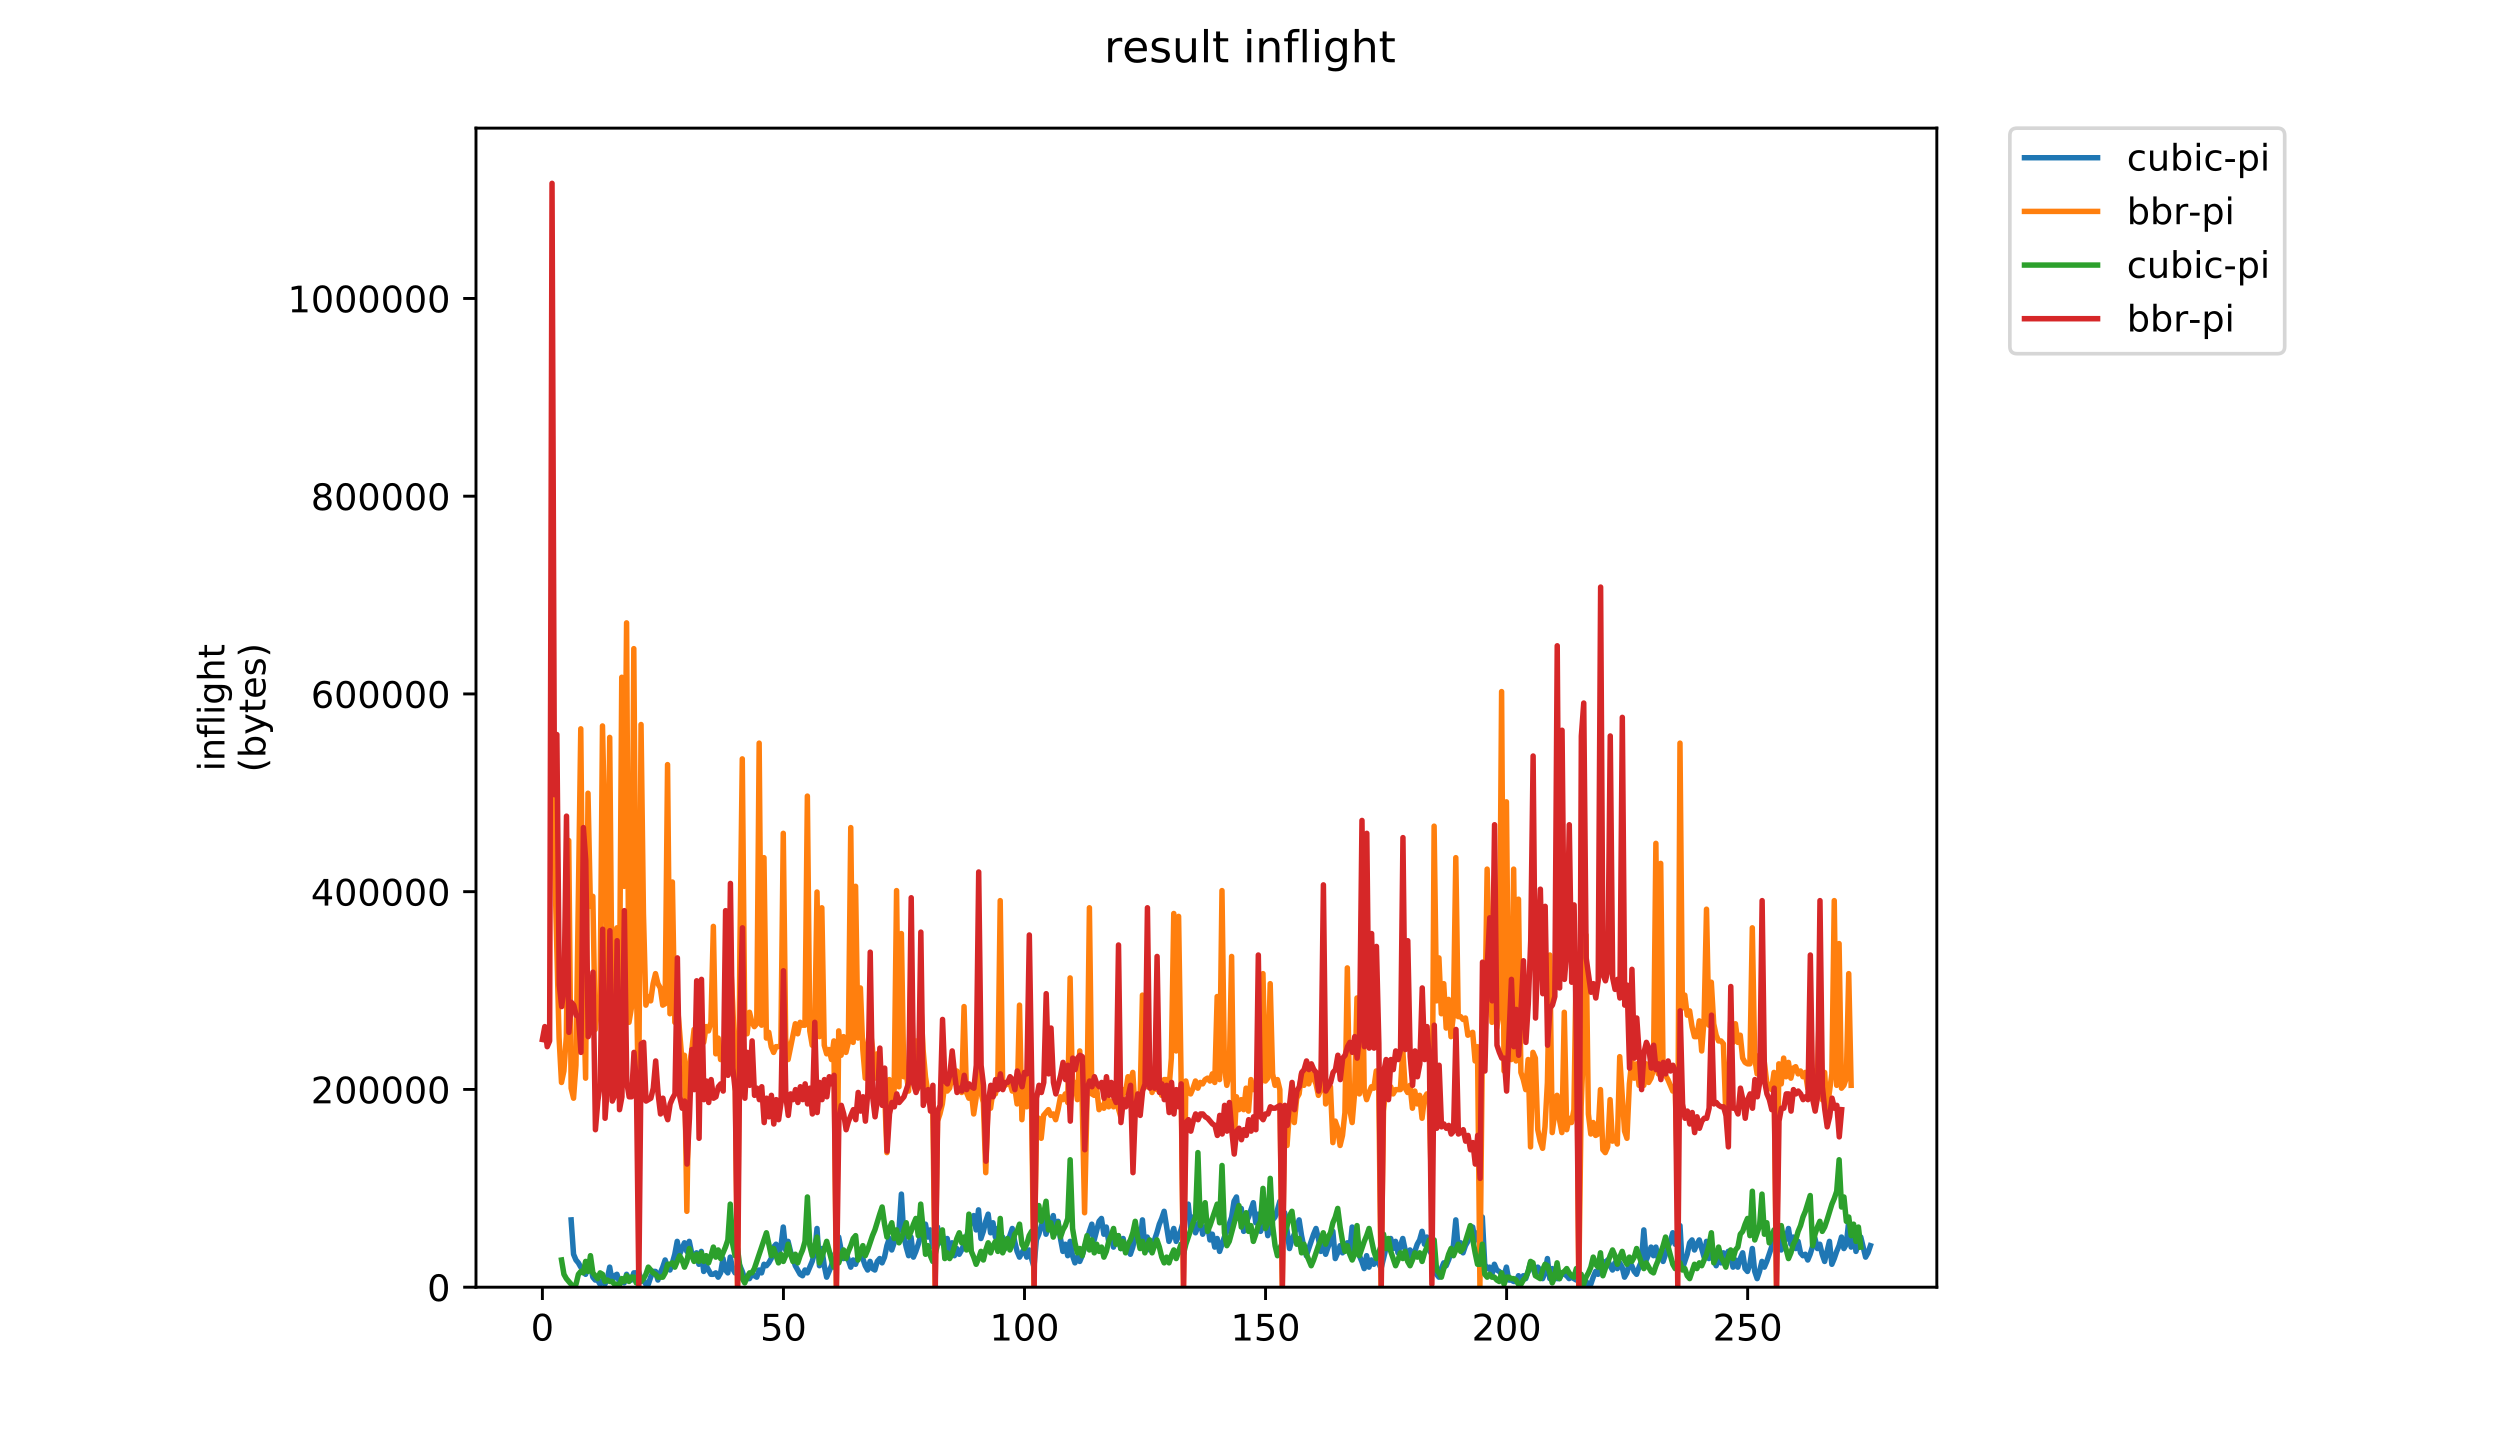<?xml version="1.0" encoding="utf-8" standalone="no"?>
<!DOCTYPE svg PUBLIC "-//W3C//DTD SVG 1.1//EN"
  "http://www.w3.org/Graphics/SVG/1.1/DTD/svg11.dtd">
<!-- Created with matplotlib (https://matplotlib.org/) -->
<svg height="396pt" version="1.1" viewBox="0 0 684 396" width="684pt" xmlns="http://www.w3.org/2000/svg" xmlns:xlink="http://www.w3.org/1999/xlink">
 <defs>
  <style type="text/css">
*{stroke-linecap:butt;stroke-linejoin:round;}
  </style>
 </defs>
 <g id="figure_1">
  <g id="patch_1">
   <path d="M 0 396 
L 684 396 
L 684 0 
L 0 0 
z
" style="fill:#ffffff;"/>
  </g>
  <g id="axes_1">
   <g id="patch_2">
    <path d="M 130.23 352.174 
L 529.913 352.174 
L 529.913 35.062 
L 130.23 35.062 
z
" style="fill:#ffffff;"/>
   </g>
   <g id="matplotlib.axis_1">
    <g id="xtick_1">
     <g id="line2d_1">
      <defs>
       <path d="M 0 0 
L 0 3.5 
" id="m45de95b229" style="stroke:#000000;stroke-width:0.8;"/>
      </defs>
      <g>
       <use style="stroke:#000000;stroke-width:0.8;" x="148.398" xlink:href="#m45de95b229" y="352.174"/>
      </g>
     </g>
     <g id="text_1">
      <!-- 0 -->
      <defs>
       <path d="M 31.781 66.406 
Q 24.172 66.406 20.328 58.906 
Q 16.5 51.422 16.5 36.375 
Q 16.5 21.391 20.328 13.891 
Q 24.172 6.391 31.781 6.391 
Q 39.453 6.391 43.281 13.891 
Q 47.125 21.391 47.125 36.375 
Q 47.125 51.422 43.281 58.906 
Q 39.453 66.406 31.781 66.406 
z
M 31.781 74.219 
Q 44.047 74.219 50.516 64.516 
Q 56.984 54.828 56.984 36.375 
Q 56.984 17.969 50.516 8.266 
Q 44.047 -1.422 31.781 -1.422 
Q 19.531 -1.422 13.062 8.266 
Q 6.594 17.969 6.594 36.375 
Q 6.594 54.828 13.062 64.516 
Q 19.531 74.219 31.781 74.219 
z
" id="DejaVuSans-48"/>
      </defs>
      <g transform="translate(145.216 366.773)scale(0.1 -0.1)">
       <use xlink:href="#DejaVuSans-48"/>
      </g>
     </g>
    </g>
    <g id="xtick_2">
     <g id="line2d_2">
      <g>
       <use style="stroke:#000000;stroke-width:0.8;" x="214.35" xlink:href="#m45de95b229" y="352.174"/>
      </g>
     </g>
     <g id="text_2">
      <!-- 50 -->
      <defs>
       <path d="M 10.797 72.906 
L 49.516 72.906 
L 49.516 64.594 
L 19.828 64.594 
L 19.828 46.734 
Q 21.969 47.469 24.109 47.828 
Q 26.266 48.188 28.422 48.188 
Q 40.625 48.188 47.75 41.5 
Q 54.891 34.812 54.891 23.391 
Q 54.891 11.625 47.562 5.094 
Q 40.234 -1.422 26.906 -1.422 
Q 22.312 -1.422 17.547 -0.641 
Q 12.797 0.141 7.719 1.703 
L 7.719 11.625 
Q 12.109 9.234 16.797 8.062 
Q 21.484 6.891 26.703 6.891 
Q 35.156 6.891 40.078 11.328 
Q 45.016 15.766 45.016 23.391 
Q 45.016 31 40.078 35.438 
Q 35.156 39.891 26.703 39.891 
Q 22.75 39.891 18.812 39.016 
Q 14.891 38.141 10.797 36.281 
z
" id="DejaVuSans-53"/>
      </defs>
      <g transform="translate(207.988 366.773)scale(0.1 -0.1)">
       <use xlink:href="#DejaVuSans-53"/>
       <use x="63.623" xlink:href="#DejaVuSans-48"/>
      </g>
     </g>
    </g>
    <g id="xtick_3">
     <g id="line2d_3">
      <g>
       <use style="stroke:#000000;stroke-width:0.8;" x="280.303" xlink:href="#m45de95b229" y="352.174"/>
      </g>
     </g>
     <g id="text_3">
      <!-- 100 -->
      <defs>
       <path d="M 12.406 8.297 
L 28.516 8.297 
L 28.516 63.922 
L 10.984 60.406 
L 10.984 69.391 
L 28.422 72.906 
L 38.281 72.906 
L 38.281 8.297 
L 54.391 8.297 
L 54.391 0 
L 12.406 0 
z
" id="DejaVuSans-49"/>
      </defs>
      <g transform="translate(270.759 366.773)scale(0.1 -0.1)">
       <use xlink:href="#DejaVuSans-49"/>
       <use x="63.623" xlink:href="#DejaVuSans-48"/>
       <use x="127.246" xlink:href="#DejaVuSans-48"/>
      </g>
     </g>
    </g>
    <g id="xtick_4">
     <g id="line2d_4">
      <g>
       <use style="stroke:#000000;stroke-width:0.8;" x="346.255" xlink:href="#m45de95b229" y="352.174"/>
      </g>
     </g>
     <g id="text_4">
      <!-- 150 -->
      <g transform="translate(336.711 366.773)scale(0.1 -0.1)">
       <use xlink:href="#DejaVuSans-49"/>
       <use x="63.623" xlink:href="#DejaVuSans-53"/>
       <use x="127.246" xlink:href="#DejaVuSans-48"/>
      </g>
     </g>
    </g>
    <g id="xtick_5">
     <g id="line2d_5">
      <g>
       <use style="stroke:#000000;stroke-width:0.8;" x="412.207" xlink:href="#m45de95b229" y="352.174"/>
      </g>
     </g>
     <g id="text_5">
      <!-- 200 -->
      <defs>
       <path d="M 19.188 8.297 
L 53.609 8.297 
L 53.609 0 
L 7.328 0 
L 7.328 8.297 
Q 12.938 14.109 22.625 23.891 
Q 32.328 33.688 34.812 36.531 
Q 39.547 41.844 41.422 45.531 
Q 43.312 49.219 43.312 52.781 
Q 43.312 58.594 39.234 62.25 
Q 35.156 65.922 28.609 65.922 
Q 23.969 65.922 18.812 64.312 
Q 13.672 62.703 7.812 59.422 
L 7.812 69.391 
Q 13.766 71.781 18.938 73 
Q 24.125 74.219 28.422 74.219 
Q 39.75 74.219 46.484 68.547 
Q 53.219 62.891 53.219 53.422 
Q 53.219 48.922 51.531 44.891 
Q 49.859 40.875 45.406 35.406 
Q 44.188 33.984 37.641 27.219 
Q 31.109 20.453 19.188 8.297 
z
" id="DejaVuSans-50"/>
      </defs>
      <g transform="translate(402.664 366.773)scale(0.1 -0.1)">
       <use xlink:href="#DejaVuSans-50"/>
       <use x="63.623" xlink:href="#DejaVuSans-48"/>
       <use x="127.246" xlink:href="#DejaVuSans-48"/>
      </g>
     </g>
    </g>
    <g id="xtick_6">
     <g id="line2d_6">
      <g>
       <use style="stroke:#000000;stroke-width:0.8;" x="478.16" xlink:href="#m45de95b229" y="352.174"/>
      </g>
     </g>
     <g id="text_6">
      <!-- 250 -->
      <g transform="translate(468.616 366.773)scale(0.1 -0.1)">
       <use xlink:href="#DejaVuSans-50"/>
       <use x="63.623" xlink:href="#DejaVuSans-53"/>
       <use x="127.246" xlink:href="#DejaVuSans-48"/>
      </g>
     </g>
    </g>
   </g>
   <g id="matplotlib.axis_2">
    <g id="ytick_1">
     <g id="line2d_7">
      <defs>
       <path d="M 0 0 
L -3.5 0 
" id="me358af9a8a" style="stroke:#000000;stroke-width:0.8;"/>
      </defs>
      <g>
       <use style="stroke:#000000;stroke-width:0.8;" x="130.23" xlink:href="#me358af9a8a" y="352.174"/>
      </g>
     </g>
     <g id="text_7">
      <!-- 0 -->
      <g transform="translate(116.868 355.973)scale(0.1 -0.1)">
       <use xlink:href="#DejaVuSans-48"/>
      </g>
     </g>
    </g>
    <g id="ytick_2">
     <g id="line2d_8">
      <g>
       <use style="stroke:#000000;stroke-width:0.8;" x="130.23" xlink:href="#me358af9a8a" y="298.07"/>
      </g>
     </g>
     <g id="text_8">
      <!-- 200000 -->
      <g transform="translate(85.055 301.869)scale(0.1 -0.1)">
       <use xlink:href="#DejaVuSans-50"/>
       <use x="63.623" xlink:href="#DejaVuSans-48"/>
       <use x="127.246" xlink:href="#DejaVuSans-48"/>
       <use x="190.869" xlink:href="#DejaVuSans-48"/>
       <use x="254.492" xlink:href="#DejaVuSans-48"/>
       <use x="318.115" xlink:href="#DejaVuSans-48"/>
      </g>
     </g>
    </g>
    <g id="ytick_3">
     <g id="line2d_9">
      <g>
       <use style="stroke:#000000;stroke-width:0.8;" x="130.23" xlink:href="#me358af9a8a" y="243.966"/>
      </g>
     </g>
     <g id="text_9">
      <!-- 400000 -->
      <defs>
       <path d="M 37.797 64.312 
L 12.891 25.391 
L 37.797 25.391 
z
M 35.203 72.906 
L 47.609 72.906 
L 47.609 25.391 
L 58.016 25.391 
L 58.016 17.188 
L 47.609 17.188 
L 47.609 0 
L 37.797 0 
L 37.797 17.188 
L 4.891 17.188 
L 4.891 26.703 
z
" id="DejaVuSans-52"/>
      </defs>
      <g transform="translate(85.055 247.765)scale(0.1 -0.1)">
       <use xlink:href="#DejaVuSans-52"/>
       <use x="63.623" xlink:href="#DejaVuSans-48"/>
       <use x="127.246" xlink:href="#DejaVuSans-48"/>
       <use x="190.869" xlink:href="#DejaVuSans-48"/>
       <use x="254.492" xlink:href="#DejaVuSans-48"/>
       <use x="318.115" xlink:href="#DejaVuSans-48"/>
      </g>
     </g>
    </g>
    <g id="ytick_4">
     <g id="line2d_10">
      <g>
       <use style="stroke:#000000;stroke-width:0.8;" x="130.23" xlink:href="#me358af9a8a" y="189.862"/>
      </g>
     </g>
     <g id="text_10">
      <!-- 600000 -->
      <defs>
       <path d="M 33.016 40.375 
Q 26.375 40.375 22.484 35.828 
Q 18.609 31.297 18.609 23.391 
Q 18.609 15.531 22.484 10.953 
Q 26.375 6.391 33.016 6.391 
Q 39.656 6.391 43.531 10.953 
Q 47.406 15.531 47.406 23.391 
Q 47.406 31.297 43.531 35.828 
Q 39.656 40.375 33.016 40.375 
z
M 52.594 71.297 
L 52.594 62.312 
Q 48.875 64.062 45.094 64.984 
Q 41.312 65.922 37.594 65.922 
Q 27.828 65.922 22.672 59.328 
Q 17.531 52.734 16.797 39.406 
Q 19.672 43.656 24.016 45.922 
Q 28.375 48.188 33.594 48.188 
Q 44.578 48.188 50.953 41.516 
Q 57.328 34.859 57.328 23.391 
Q 57.328 12.156 50.688 5.359 
Q 44.047 -1.422 33.016 -1.422 
Q 20.359 -1.422 13.672 8.266 
Q 6.984 17.969 6.984 36.375 
Q 6.984 53.656 15.188 63.938 
Q 23.391 74.219 37.203 74.219 
Q 40.922 74.219 44.703 73.484 
Q 48.484 72.75 52.594 71.297 
z
" id="DejaVuSans-54"/>
      </defs>
      <g transform="translate(85.055 193.661)scale(0.1 -0.1)">
       <use xlink:href="#DejaVuSans-54"/>
       <use x="63.623" xlink:href="#DejaVuSans-48"/>
       <use x="127.246" xlink:href="#DejaVuSans-48"/>
       <use x="190.869" xlink:href="#DejaVuSans-48"/>
       <use x="254.492" xlink:href="#DejaVuSans-48"/>
       <use x="318.115" xlink:href="#DejaVuSans-48"/>
      </g>
     </g>
    </g>
    <g id="ytick_5">
     <g id="line2d_11">
      <g>
       <use style="stroke:#000000;stroke-width:0.8;" x="130.23" xlink:href="#me358af9a8a" y="135.758"/>
      </g>
     </g>
     <g id="text_11">
      <!-- 800000 -->
      <defs>
       <path d="M 31.781 34.625 
Q 24.75 34.625 20.719 30.859 
Q 16.703 27.094 16.703 20.516 
Q 16.703 13.922 20.719 10.156 
Q 24.75 6.391 31.781 6.391 
Q 38.812 6.391 42.859 10.172 
Q 46.922 13.969 46.922 20.516 
Q 46.922 27.094 42.891 30.859 
Q 38.875 34.625 31.781 34.625 
z
M 21.922 38.812 
Q 15.578 40.375 12.031 44.719 
Q 8.5 49.078 8.5 55.328 
Q 8.5 64.062 14.719 69.141 
Q 20.953 74.219 31.781 74.219 
Q 42.672 74.219 48.875 69.141 
Q 55.078 64.062 55.078 55.328 
Q 55.078 49.078 51.531 44.719 
Q 48 40.375 41.703 38.812 
Q 48.828 37.156 52.797 32.312 
Q 56.781 27.484 56.781 20.516 
Q 56.781 9.906 50.312 4.234 
Q 43.844 -1.422 31.781 -1.422 
Q 19.734 -1.422 13.25 4.234 
Q 6.781 9.906 6.781 20.516 
Q 6.781 27.484 10.781 32.312 
Q 14.797 37.156 21.922 38.812 
z
M 18.312 54.391 
Q 18.312 48.734 21.844 45.562 
Q 25.391 42.391 31.781 42.391 
Q 38.141 42.391 41.719 45.562 
Q 45.312 48.734 45.312 54.391 
Q 45.312 60.062 41.719 63.234 
Q 38.141 66.406 31.781 66.406 
Q 25.391 66.406 21.844 63.234 
Q 18.312 60.062 18.312 54.391 
z
" id="DejaVuSans-56"/>
      </defs>
      <g transform="translate(85.055 139.557)scale(0.1 -0.1)">
       <use xlink:href="#DejaVuSans-56"/>
       <use x="63.623" xlink:href="#DejaVuSans-48"/>
       <use x="127.246" xlink:href="#DejaVuSans-48"/>
       <use x="190.869" xlink:href="#DejaVuSans-48"/>
       <use x="254.492" xlink:href="#DejaVuSans-48"/>
       <use x="318.115" xlink:href="#DejaVuSans-48"/>
      </g>
     </g>
    </g>
    <g id="ytick_6">
     <g id="line2d_12">
      <g>
       <use style="stroke:#000000;stroke-width:0.8;" x="130.23" xlink:href="#me358af9a8a" y="81.654"/>
      </g>
     </g>
     <g id="text_12">
      <!-- 1000000 -->
      <g transform="translate(78.693 85.453)scale(0.1 -0.1)">
       <use xlink:href="#DejaVuSans-49"/>
       <use x="63.623" xlink:href="#DejaVuSans-48"/>
       <use x="127.246" xlink:href="#DejaVuSans-48"/>
       <use x="190.869" xlink:href="#DejaVuSans-48"/>
       <use x="254.492" xlink:href="#DejaVuSans-48"/>
       <use x="318.115" xlink:href="#DejaVuSans-48"/>
       <use x="381.738" xlink:href="#DejaVuSans-48"/>
      </g>
     </g>
    </g>
    <g id="text_13">
     <!-- inflight -->
     <defs>
      <path d="M 9.422 54.688 
L 18.406 54.688 
L 18.406 0 
L 9.422 0 
z
M 9.422 75.984 
L 18.406 75.984 
L 18.406 64.594 
L 9.422 64.594 
z
" id="DejaVuSans-105"/>
      <path d="M 54.891 33.016 
L 54.891 0 
L 45.906 0 
L 45.906 32.719 
Q 45.906 40.484 42.875 44.328 
Q 39.844 48.188 33.797 48.188 
Q 26.516 48.188 22.312 43.547 
Q 18.109 38.922 18.109 30.906 
L 18.109 0 
L 9.078 0 
L 9.078 54.688 
L 18.109 54.688 
L 18.109 46.188 
Q 21.344 51.125 25.703 53.562 
Q 30.078 56 35.797 56 
Q 45.219 56 50.047 50.172 
Q 54.891 44.344 54.891 33.016 
z
" id="DejaVuSans-110"/>
      <path d="M 37.109 75.984 
L 37.109 68.5 
L 28.516 68.5 
Q 23.688 68.5 21.797 66.547 
Q 19.922 64.594 19.922 59.516 
L 19.922 54.688 
L 34.719 54.688 
L 34.719 47.703 
L 19.922 47.703 
L 19.922 0 
L 10.891 0 
L 10.891 47.703 
L 2.297 47.703 
L 2.297 54.688 
L 10.891 54.688 
L 10.891 58.5 
Q 10.891 67.625 15.141 71.797 
Q 19.391 75.984 28.609 75.984 
z
" id="DejaVuSans-102"/>
      <path d="M 9.422 75.984 
L 18.406 75.984 
L 18.406 0 
L 9.422 0 
z
" id="DejaVuSans-108"/>
      <path d="M 45.406 27.984 
Q 45.406 37.75 41.375 43.109 
Q 37.359 48.484 30.078 48.484 
Q 22.859 48.484 18.828 43.109 
Q 14.797 37.75 14.797 27.984 
Q 14.797 18.266 18.828 12.891 
Q 22.859 7.516 30.078 7.516 
Q 37.359 7.516 41.375 12.891 
Q 45.406 18.266 45.406 27.984 
z
M 54.391 6.781 
Q 54.391 -7.172 48.188 -13.984 
Q 42 -20.797 29.203 -20.797 
Q 24.469 -20.797 20.266 -20.094 
Q 16.062 -19.391 12.109 -17.922 
L 12.109 -9.188 
Q 16.062 -11.328 19.922 -12.344 
Q 23.781 -13.375 27.781 -13.375 
Q 36.625 -13.375 41.016 -8.766 
Q 45.406 -4.156 45.406 5.172 
L 45.406 9.625 
Q 42.625 4.781 38.281 2.391 
Q 33.938 0 27.875 0 
Q 17.828 0 11.672 7.656 
Q 5.516 15.328 5.516 27.984 
Q 5.516 40.672 11.672 48.328 
Q 17.828 56 27.875 56 
Q 33.938 56 38.281 53.609 
Q 42.625 51.219 45.406 46.391 
L 45.406 54.688 
L 54.391 54.688 
z
" id="DejaVuSans-103"/>
      <path d="M 54.891 33.016 
L 54.891 0 
L 45.906 0 
L 45.906 32.719 
Q 45.906 40.484 42.875 44.328 
Q 39.844 48.188 33.797 48.188 
Q 26.516 48.188 22.312 43.547 
Q 18.109 38.922 18.109 30.906 
L 18.109 0 
L 9.078 0 
L 9.078 75.984 
L 18.109 75.984 
L 18.109 46.188 
Q 21.344 51.125 25.703 53.562 
Q 30.078 56 35.797 56 
Q 45.219 56 50.047 50.172 
Q 54.891 44.344 54.891 33.016 
z
" id="DejaVuSans-104"/>
      <path d="M 18.312 70.219 
L 18.312 54.688 
L 36.812 54.688 
L 36.812 47.703 
L 18.312 47.703 
L 18.312 18.016 
Q 18.312 11.328 20.141 9.422 
Q 21.969 7.516 27.594 7.516 
L 36.812 7.516 
L 36.812 0 
L 27.594 0 
Q 17.188 0 13.234 3.875 
Q 9.281 7.766 9.281 18.016 
L 9.281 47.703 
L 2.688 47.703 
L 2.688 54.688 
L 9.281 54.688 
L 9.281 70.219 
z
" id="DejaVuSans-116"/>
     </defs>
     <g transform="translate(61.415 211.018)rotate(-90)scale(0.1 -0.1)">
      <use xlink:href="#DejaVuSans-105"/>
      <use x="27.783" xlink:href="#DejaVuSans-110"/>
      <use x="91.162" xlink:href="#DejaVuSans-102"/>
      <use x="126.367" xlink:href="#DejaVuSans-108"/>
      <use x="154.15" xlink:href="#DejaVuSans-105"/>
      <use x="181.934" xlink:href="#DejaVuSans-103"/>
      <use x="245.41" xlink:href="#DejaVuSans-104"/>
      <use x="308.789" xlink:href="#DejaVuSans-116"/>
     </g>
     <!-- (bytes) -->
     <defs>
      <path d="M 31 75.875 
Q 24.469 64.656 21.281 53.656 
Q 18.109 42.672 18.109 31.391 
Q 18.109 20.125 21.312 9.062 
Q 24.516 -2 31 -13.188 
L 23.188 -13.188 
Q 15.875 -1.703 12.234 9.375 
Q 8.594 20.453 8.594 31.391 
Q 8.594 42.281 12.203 53.312 
Q 15.828 64.359 23.188 75.875 
z
" id="DejaVuSans-40"/>
      <path d="M 48.688 27.297 
Q 48.688 37.203 44.609 42.844 
Q 40.531 48.484 33.406 48.484 
Q 26.266 48.484 22.188 42.844 
Q 18.109 37.203 18.109 27.297 
Q 18.109 17.391 22.188 11.75 
Q 26.266 6.109 33.406 6.109 
Q 40.531 6.109 44.609 11.75 
Q 48.688 17.391 48.688 27.297 
z
M 18.109 46.391 
Q 20.953 51.266 25.266 53.625 
Q 29.594 56 35.594 56 
Q 45.562 56 51.781 48.094 
Q 58.016 40.188 58.016 27.297 
Q 58.016 14.406 51.781 6.484 
Q 45.562 -1.422 35.594 -1.422 
Q 29.594 -1.422 25.266 0.953 
Q 20.953 3.328 18.109 8.203 
L 18.109 0 
L 9.078 0 
L 9.078 75.984 
L 18.109 75.984 
z
" id="DejaVuSans-98"/>
      <path d="M 32.172 -5.078 
Q 28.375 -14.844 24.75 -17.812 
Q 21.141 -20.797 15.094 -20.797 
L 7.906 -20.797 
L 7.906 -13.281 
L 13.188 -13.281 
Q 16.891 -13.281 18.938 -11.516 
Q 21 -9.766 23.484 -3.219 
L 25.094 0.875 
L 2.984 54.688 
L 12.5 54.688 
L 29.594 11.922 
L 46.688 54.688 
L 56.203 54.688 
z
" id="DejaVuSans-121"/>
      <path d="M 56.203 29.594 
L 56.203 25.203 
L 14.891 25.203 
Q 15.484 15.922 20.484 11.062 
Q 25.484 6.203 34.422 6.203 
Q 39.594 6.203 44.453 7.469 
Q 49.312 8.734 54.109 11.281 
L 54.109 2.781 
Q 49.266 0.734 44.188 -0.344 
Q 39.109 -1.422 33.891 -1.422 
Q 20.797 -1.422 13.156 6.188 
Q 5.516 13.812 5.516 26.812 
Q 5.516 40.234 12.766 48.109 
Q 20.016 56 32.328 56 
Q 43.359 56 49.781 48.891 
Q 56.203 41.797 56.203 29.594 
z
M 47.219 32.234 
Q 47.125 39.594 43.094 43.984 
Q 39.062 48.391 32.422 48.391 
Q 24.906 48.391 20.391 44.141 
Q 15.875 39.891 15.188 32.172 
z
" id="DejaVuSans-101"/>
      <path d="M 44.281 53.078 
L 44.281 44.578 
Q 40.484 46.531 36.375 47.5 
Q 32.281 48.484 27.875 48.484 
Q 21.188 48.484 17.844 46.438 
Q 14.5 44.391 14.5 40.281 
Q 14.5 37.156 16.891 35.375 
Q 19.281 33.594 26.516 31.984 
L 29.594 31.297 
Q 39.156 29.25 43.188 25.516 
Q 47.219 21.781 47.219 15.094 
Q 47.219 7.469 41.188 3.016 
Q 35.156 -1.422 24.609 -1.422 
Q 20.219 -1.422 15.453 -0.562 
Q 10.688 0.297 5.422 2 
L 5.422 11.281 
Q 10.406 8.688 15.234 7.391 
Q 20.062 6.109 24.812 6.109 
Q 31.156 6.109 34.562 8.281 
Q 37.984 10.453 37.984 14.406 
Q 37.984 18.062 35.516 20.016 
Q 33.062 21.969 24.703 23.781 
L 21.578 24.516 
Q 13.234 26.266 9.516 29.906 
Q 5.812 33.547 5.812 39.891 
Q 5.812 47.609 11.281 51.797 
Q 16.75 56 26.812 56 
Q 31.781 56 36.172 55.266 
Q 40.578 54.547 44.281 53.078 
z
" id="DejaVuSans-115"/>
      <path d="M 8.016 75.875 
L 15.828 75.875 
Q 23.141 64.359 26.781 53.312 
Q 30.422 42.281 30.422 31.391 
Q 30.422 20.453 26.781 9.375 
Q 23.141 -1.703 15.828 -13.188 
L 8.016 -13.188 
Q 14.5 -2 17.703 9.062 
Q 20.906 20.125 20.906 31.391 
Q 20.906 42.672 17.703 53.656 
Q 14.5 64.656 8.016 75.875 
z
" id="DejaVuSans-41"/>
     </defs>
     <g transform="translate(72.613 211.295)rotate(-90)scale(0.1 -0.1)">
      <use xlink:href="#DejaVuSans-40"/>
      <use x="39.014" xlink:href="#DejaVuSans-98"/>
      <use x="102.49" xlink:href="#DejaVuSans-121"/>
      <use x="161.67" xlink:href="#DejaVuSans-116"/>
      <use x="200.879" xlink:href="#DejaVuSans-101"/>
      <use x="262.402" xlink:href="#DejaVuSans-115"/>
      <use x="314.502" xlink:href="#DejaVuSans-41"/>
     </g>
    </g>
   </g>
   <g id="line2d_13">
    <path clip-path="url(#p52d1bb41d0)" d="M 156.262 333.764 
L 156.921 343.165 
L 157.581 344.732 
L 158.24 345.515 
L 158.9 346.69 
L 159.559 347.082 
L 160.219 348.649 
L 160.878 346.298 
L 161.538 345.907 
L 162.197 349.432 
L 162.857 350.216 
L 163.517 350.216 
L 164.176 351.391 
L 164.836 350.216 
L 165.495 351.391 
L 166.155 349.824 
L 166.814 346.69 
L 167.474 350.607 
L 168.133 349.04 
L 168.793 348.649 
L 169.452 350.607 
L 170.112 350.607 
L 170.771 350.999 
L 171.431 348.649 
L 172.09 349.824 
L 172.75 350.216 
L 173.409 348.257 
L 174.069 348.257 
L 174.728 347.865 
L 175.388 350.216 
L 176.047 350.216 
L 176.707 351.391 
L 177.367 351.391 
L 178.026 349.432 
L 178.686 347.865 
L 179.345 347.865 
L 180.005 350.216 
L 180.664 348.257 
L 181.324 346.69 
L 181.983 344.732 
L 182.643 346.69 
L 183.302 347.474 
L 183.962 345.515 
L 184.621 343.165 
L 185.281 339.639 
L 185.94 343.165 
L 187.259 340.031 
L 187.919 342.381 
L 188.578 339.639 
L 189.238 342.773 
L 189.897 344.732 
L 190.557 342.773 
L 191.217 345.907 
L 191.876 342.381 
L 192.536 347.865 
L 193.195 346.298 
L 194.514 348.649 
L 195.174 348.649 
L 195.833 348.257 
L 196.493 349.432 
L 197.152 348.257 
L 197.812 344.34 
L 198.471 347.474 
L 199.131 348.257 
L 199.79 343.948 
L 200.45 347.082 
L 201.109 348.257 
L 201.769 346.69 
L 202.428 346.298 
L 203.088 347.865 
L 203.748 349.824 
L 205.067 349.824 
L 205.726 348.649 
L 207.045 349.432 
L 207.705 347.474 
L 208.364 348.257 
L 209.024 345.907 
L 209.683 346.298 
L 210.343 345.515 
L 211.002 344.34 
L 211.662 341.206 
L 212.321 340.423 
L 212.981 343.165 
L 213.64 341.206 
L 214.3 335.722 
L 214.959 341.99 
L 215.619 339.639 
L 216.278 342.381 
L 217.598 346.298 
L 218.917 348.649 
L 219.576 349.04 
L 220.236 347.474 
L 220.895 348.257 
L 222.214 345.123 
L 222.874 342.773 
L 223.533 336.114 
L 224.193 346.298 
L 224.852 341.598 
L 225.512 346.298 
L 226.171 349.432 
L 227.49 346.298 
L 228.15 343.556 
L 228.809 342.381 
L 229.469 338.464 
L 230.129 341.99 
L 230.788 344.34 
L 231.448 342.773 
L 232.767 346.69 
L 233.426 344.732 
L 234.086 345.907 
L 234.745 343.948 
L 235.405 342.381 
L 236.724 346.298 
L 237.383 347.474 
L 238.043 345.123 
L 238.702 347.082 
L 239.362 347.474 
L 240.021 345.123 
L 240.681 344.34 
L 241.34 345.515 
L 242 343.948 
L 242.659 340.814 
L 243.319 338.856 
L 243.979 341.99 
L 244.638 340.031 
L 245.298 337.681 
L 245.957 336.506 
L 246.617 326.713 
L 247.276 338.072 
L 247.936 341.206 
L 248.595 343.556 
L 249.255 338.464 
L 249.914 343.948 
L 250.574 342.381 
L 251.233 340.423 
L 251.893 338.072 
L 253.212 334.939 
L 253.871 338.464 
L 254.531 336.506 
L 255.19 341.206 
L 255.85 338.856 
L 256.509 335.722 
L 257.169 340.031 
L 257.829 337.681 
L 258.488 341.598 
L 259.148 338.856 
L 259.807 341.99 
L 260.467 340.031 
L 261.126 343.556 
L 261.786 341.598 
L 262.445 343.165 
L 263.105 341.99 
L 263.764 340.423 
L 264.424 338.464 
L 265.743 333.764 
L 266.402 332.588 
L 267.062 336.506 
L 267.721 331.022 
L 268.381 338.856 
L 269.04 336.897 
L 269.7 334.155 
L 270.36 332.197 
L 271.019 337.289 
L 271.679 334.547 
L 272.338 338.464 
L 272.998 336.114 
L 273.657 339.639 
L 274.317 338.464 
L 274.976 341.598 
L 275.636 339.639 
L 276.295 338.072 
L 276.955 336.114 
L 277.614 339.639 
L 278.274 342.381 
L 278.933 343.948 
L 280.252 341.598 
L 280.912 343.948 
L 281.571 341.99 
L 282.89 346.69 
L 283.55 339.248 
L 284.21 337.681 
L 285.529 333.372 
L 286.188 337.681 
L 286.848 335.722 
L 287.507 334.547 
L 288.167 332.588 
L 288.826 337.289 
L 289.486 334.155 
L 290.145 338.856 
L 290.805 342.381 
L 291.464 340.423 
L 292.124 343.556 
L 292.783 339.639 
L 293.443 343.556 
L 294.102 345.515 
L 294.762 343.948 
L 295.421 345.123 
L 296.081 343.556 
L 298.06 336.897 
L 298.719 334.939 
L 299.379 339.248 
L 300.698 334.155 
L 301.357 333.372 
L 302.017 337.681 
L 302.676 335.722 
L 303.336 339.639 
L 303.995 338.072 
L 304.655 341.206 
L 305.314 339.248 
L 305.974 338.072 
L 306.633 341.598 
L 307.293 338.856 
L 307.952 342.381 
L 308.612 340.814 
L 309.271 343.165 
L 309.931 341.206 
L 310.591 338.072 
L 311.25 336.506 
L 311.91 340.423 
L 312.569 333.764 
L 313.229 341.206 
L 313.888 338.464 
L 314.548 341.99 
L 315.207 340.423 
L 315.867 339.248 
L 316.526 337.289 
L 317.186 334.939 
L 317.845 333.372 
L 318.505 331.413 
L 319.824 339.639 
L 320.483 338.072 
L 321.143 336.114 
L 321.802 339.639 
L 323.121 336.506 
L 325.1 329.455 
L 325.76 336.114 
L 326.419 332.98 
L 327.079 337.289 
L 327.738 335.722 
L 328.398 333.764 
L 329.057 337.681 
L 329.717 336.114 
L 330.376 334.939 
L 331.036 339.248 
L 331.695 337.681 
L 332.355 341.206 
L 333.014 338.856 
L 333.674 342.381 
L 334.993 338.464 
L 335.652 336.897 
L 336.972 332.98 
L 337.631 328.671 
L 338.291 327.496 
L 338.95 333.372 
L 339.61 330.63 
L 340.269 336.897 
L 340.929 334.547 
L 341.588 332.98 
L 342.907 329.063 
L 343.567 334.547 
L 344.226 332.197 
L 344.886 336.897 
L 345.545 335.33 
L 346.205 333.372 
L 346.864 338.072 
L 347.524 336.114 
L 348.183 333.764 
L 348.843 332.98 
L 349.502 331.022 
L 350.162 328.671 
L 350.822 334.939 
L 351.481 331.805 
L 352.8 341.598 
L 353.46 339.248 
L 354.119 337.681 
L 355.438 333.764 
L 356.098 338.072 
L 356.757 341.206 
L 357.417 343.556 
L 359.395 337.681 
L 360.055 336.114 
L 360.714 338.856 
L 361.374 342.381 
L 362.033 340.423 
L 362.693 343.165 
L 363.353 341.206 
L 364.012 339.639 
L 364.672 336.897 
L 365.331 344.34 
L 365.991 342.773 
L 366.65 340.814 
L 367.31 342.773 
L 367.969 341.206 
L 368.629 340.031 
L 369.288 342.381 
L 369.948 335.722 
L 370.607 343.165 
L 371.267 339.639 
L 371.926 343.556 
L 372.586 345.123 
L 373.245 347.082 
L 373.905 343.556 
L 374.564 346.69 
L 375.224 344.732 
L 375.883 345.907 
L 376.543 344.732 
L 377.203 345.515 
L 377.862 347.082 
L 379.181 341.598 
L 379.841 340.814 
L 380.5 338.856 
L 381.16 341.598 
L 381.819 339.639 
L 382.479 342.773 
L 383.798 338.856 
L 384.457 341.99 
L 385.117 343.948 
L 385.776 341.99 
L 386.436 343.948 
L 387.095 342.381 
L 387.755 340.423 
L 388.414 339.248 
L 389.074 336.897 
L 389.733 340.423 
L 390.393 338.464 
L 391.053 341.99 
L 391.712 343.165 
L 392.372 343.556 
L 393.031 348.649 
L 393.691 349.432 
L 394.35 347.082 
L 395.01 345.515 
L 395.669 346.298 
L 396.329 344.732 
L 397.648 340.814 
L 398.307 333.764 
L 398.967 341.598 
L 399.626 340.031 
L 400.286 342.773 
L 400.945 340.814 
L 401.605 339.639 
L 402.264 338.072 
L 402.924 335.722 
L 403.584 339.248 
L 404.243 337.289 
L 404.903 340.814 
L 405.562 332.98 
L 406.222 345.907 
L 406.881 347.082 
L 407.541 346.69 
L 408.2 348.649 
L 408.86 345.907 
L 409.519 347.474 
L 410.179 347.865 
L 410.838 348.649 
L 411.498 349.04 
L 412.157 346.69 
L 412.817 350.216 
L 413.476 350.216 
L 414.136 350.607 
L 414.795 350.607 
L 415.455 349.04 
L 416.114 350.607 
L 416.774 349.04 
L 417.434 349.824 
L 418.093 347.865 
L 418.753 345.515 
L 420.072 348.649 
L 420.731 346.69 
L 421.391 347.474 
L 422.05 349.824 
L 422.71 348.257 
L 423.369 344.34 
L 424.029 349.824 
L 424.688 347.082 
L 425.348 349.04 
L 426.007 349.824 
L 426.667 349.824 
L 427.326 348.257 
L 428.645 349.04 
L 429.305 349.824 
L 429.964 349.432 
L 431.284 350.216 
L 432.603 349.432 
L 433.262 350.607 
L 433.922 350.607 
L 434.581 351.391 
L 435.241 351.391 
L 435.9 349.432 
L 436.56 347.865 
L 437.219 348.649 
L 437.879 347.082 
L 438.538 345.123 
L 439.198 345.515 
L 439.857 344.732 
L 440.517 346.298 
L 441.176 347.474 
L 441.836 345.515 
L 442.495 347.082 
L 443.155 345.515 
L 443.815 346.69 
L 444.474 349.432 
L 445.134 348.257 
L 445.793 345.515 
L 446.453 346.298 
L 447.112 347.865 
L 447.772 348.649 
L 448.431 346.69 
L 449.091 345.123 
L 449.75 336.506 
L 450.41 344.732 
L 451.069 343.165 
L 451.729 341.206 
L 452.388 343.556 
L 453.048 341.206 
L 453.707 344.34 
L 454.367 342.381 
L 455.026 345.123 
L 456.345 341.206 
L 457.005 339.639 
L 457.665 337.289 
L 458.324 340.423 
L 458.984 338.856 
L 459.643 335.33 
L 460.303 347.082 
L 461.622 343.165 
L 462.281 340.031 
L 462.941 339.248 
L 463.6 341.99 
L 464.26 340.423 
L 464.919 339.248 
L 466.238 343.948 
L 466.898 339.639 
L 467.557 344.34 
L 468.217 342.381 
L 469.536 346.298 
L 470.196 344.34 
L 470.855 345.515 
L 471.515 342.773 
L 472.174 345.123 
L 472.834 342.381 
L 473.493 343.948 
L 474.153 346.69 
L 474.812 344.732 
L 475.472 346.69 
L 476.131 344.34 
L 476.791 342.773 
L 477.45 347.082 
L 478.11 347.865 
L 478.769 345.907 
L 479.429 341.598 
L 480.088 347.865 
L 480.748 349.824 
L 481.407 347.865 
L 482.067 345.123 
L 482.726 346.69 
L 483.386 345.123 
L 485.365 339.248 
L 486.024 341.99 
L 486.684 338.856 
L 487.343 341.99 
L 488.003 340.031 
L 488.662 338.856 
L 489.322 336.114 
L 489.981 340.423 
L 490.641 338.464 
L 491.3 341.598 
L 491.96 339.639 
L 492.619 342.773 
L 493.279 343.556 
L 493.938 343.165 
L 494.598 344.732 
L 495.257 343.165 
L 496.576 338.856 
L 497.236 341.598 
L 497.896 340.423 
L 498.555 343.165 
L 499.215 345.123 
L 500.534 339.639 
L 501.193 345.907 
L 501.853 344.34 
L 502.512 342.381 
L 503.172 340.814 
L 503.831 338.464 
L 504.491 341.598 
L 505.15 340.423 
L 505.81 334.155 
L 506.469 341.206 
L 507.129 336.114 
L 507.788 342.381 
L 509.107 338.464 
L 510.427 343.948 
L 511.086 342.773 
L 511.746 340.814 
L 511.746 340.814 
" style="fill:none;stroke:#1f77b4;stroke-linecap:square;stroke-width:1.5;"/>
   </g>
   <g id="line2d_14">
    <path clip-path="url(#p52d1bb41d0)" d="M 150.986 142.999 
L 151.645 231.526 
L 152.964 284.016 
L 153.624 296.159 
L 154.283 293.025 
L 154.943 283.624 
L 155.602 229.96 
L 156.262 297.726 
L 156.921 300.468 
L 157.581 291.459 
L 158.9 199.406 
L 159.559 267.172 
L 160.219 294.984 
L 160.878 217.033 
L 161.538 247.978 
L 162.197 245.236 
L 162.857 281.666 
L 163.517 275.79 
L 164.176 273.831 
L 164.836 198.622 
L 165.495 228.393 
L 166.155 270.698 
L 166.814 201.756 
L 167.474 275.398 
L 168.133 266.781 
L 168.793 253.854 
L 169.452 278.14 
L 170.112 185.304 
L 170.771 242.494 
L 171.431 170.419 
L 172.09 279.707 
L 172.75 275.79 
L 173.409 177.47 
L 174.069 265.214 
L 174.728 305.169 
L 175.388 198.231 
L 176.047 249.937 
L 176.707 275.007 
L 177.367 272.656 
L 178.026 273.831 
L 178.686 269.131 
L 179.345 266.389 
L 180.005 269.131 
L 180.664 270.306 
L 181.324 275.007 
L 181.983 274.615 
L 182.643 209.199 
L 183.302 277.357 
L 183.962 241.319 
L 184.621 279.707 
L 185.281 274.223 
L 186.6 290.283 
L 187.259 288.717 
L 187.919 331.413 
L 188.578 291.85 
L 189.238 287.541 
L 189.897 281.666 
L 190.557 283.233 
L 191.217 294.984 
L 191.876 281.666 
L 192.536 285.191 
L 193.195 280.882 
L 193.855 282.057 
L 194.514 279.707 
L 195.174 253.462 
L 195.833 288.325 
L 196.493 284.016 
L 197.152 289.892 
L 197.812 286.758 
L 198.471 288.717 
L 199.131 293.417 
L 199.79 261.688 
L 200.45 274.223 
L 201.109 290.675 
L 201.769 351.782 
L 202.428 260.121 
L 203.088 207.632 
L 203.748 278.532 
L 204.407 282.841 
L 205.067 276.965 
L 205.726 279.707 
L 206.386 280.882 
L 207.045 280.099 
L 207.705 203.323 
L 208.364 280.491 
L 209.024 234.66 
L 209.683 284.016 
L 210.343 282.449 
L 211.002 286.366 
L 211.662 287.933 
L 212.321 286.366 
L 212.981 286.366 
L 213.64 285.975 
L 214.3 228.001 
L 214.959 284.016 
L 215.619 289.892 
L 217.598 280.099 
L 218.257 282.841 
L 218.917 279.707 
L 219.576 280.491 
L 220.236 280.491 
L 220.895 217.816 
L 221.555 282.057 
L 222.214 285.975 
L 222.874 284.016 
L 223.533 244.061 
L 224.193 283.624 
L 224.852 248.37 
L 225.512 285.975 
L 226.171 288.325 
L 226.831 287.15 
L 227.49 289.892 
L 228.15 284.799 
L 228.809 352.174 
L 229.469 282.057 
L 230.129 288.717 
L 230.788 283.624 
L 231.448 287.933 
L 232.107 285.191 
L 232.767 226.434 
L 233.426 285.191 
L 234.086 242.494 
L 234.745 284.016 
L 235.405 270.306 
L 236.064 287.15 
L 236.724 294.984 
L 237.383 285.975 
L 238.043 281.274 
L 238.702 286.758 
L 239.362 294.984 
L 240.021 288.325 
L 240.681 295.376 
L 241.34 293.417 
L 242 298.118 
L 242.659 315.353 
L 243.319 295.376 
L 243.979 301.643 
L 244.638 298.118 
L 245.298 243.67 
L 245.957 297.334 
L 246.617 255.421 
L 247.276 294.592 
L 247.936 293.417 
L 248.595 298.509 
L 249.255 265.605 
L 249.914 293.025 
L 250.574 284.799 
L 251.233 297.726 
L 251.893 273.831 
L 252.552 287.15 
L 253.212 294.592 
L 253.871 298.901 
L 254.531 299.685 
L 255.19 301.643 
L 255.85 351.782 
L 256.509 306.735 
L 257.169 304.777 
L 257.829 302.035 
L 258.488 296.551 
L 259.148 298.509 
L 259.807 297.726 
L 260.467 294.592 
L 261.126 296.159 
L 261.786 293.025 
L 262.445 297.334 
L 263.105 298.901 
L 263.764 275.398 
L 264.424 298.901 
L 265.083 300.468 
L 265.743 298.509 
L 266.402 304.777 
L 267.062 300.468 
L 267.721 274.223 
L 268.381 298.901 
L 269.04 301.643 
L 269.7 320.837 
L 270.36 300.468 
L 271.019 303.21 
L 271.679 298.509 
L 272.338 299.293 
L 272.998 296.159 
L 273.657 246.412 
L 274.317 296.159 
L 274.976 296.943 
L 276.295 296.159 
L 276.955 298.509 
L 277.614 297.334 
L 278.274 302.035 
L 278.933 275.007 
L 279.593 306.344 
L 280.252 295.767 
L 280.912 302.818 
L 281.571 285.975 
L 282.231 302.035 
L 282.89 351.782 
L 283.55 309.477 
L 284.21 305.952 
L 284.869 311.436 
L 285.529 305.169 
L 286.848 303.602 
L 287.507 305.169 
L 288.167 304.777 
L 288.826 306.344 
L 289.486 303.602 
L 290.145 300.076 
L 290.805 300.86 
L 291.464 299.293 
L 292.124 301.643 
L 292.783 267.564 
L 293.443 298.509 
L 294.102 296.159 
L 294.762 300.86 
L 295.421 287.541 
L 296.081 301.251 
L 296.741 331.805 
L 297.4 301.251 
L 298.06 248.37 
L 298.719 299.293 
L 299.379 299.685 
L 300.038 297.726 
L 300.698 303.602 
L 301.357 302.427 
L 302.017 303.21 
L 302.676 298.118 
L 303.336 302.818 
L 303.995 301.251 
L 304.655 302.818 
L 305.314 299.685 
L 305.974 303.21 
L 306.633 305.56 
L 307.293 298.118 
L 307.952 298.901 
L 308.612 294.592 
L 309.271 296.159 
L 309.931 293.417 
L 310.591 303.993 
L 311.25 300.86 
L 311.91 301.643 
L 312.569 272.265 
L 313.229 292.634 
L 313.888 297.334 
L 314.548 293.809 
L 315.207 298.901 
L 315.867 294.592 
L 316.526 298.118 
L 317.186 296.159 
L 317.845 299.685 
L 318.505 295.376 
L 319.164 295.376 
L 319.824 298.118 
L 320.483 289.5 
L 321.143 249.937 
L 321.802 287.541 
L 322.462 250.72 
L 323.121 293.417 
L 323.781 351.782 
L 324.441 295.767 
L 325.1 298.901 
L 325.76 299.293 
L 326.419 297.726 
L 327.079 295.767 
L 327.738 297.726 
L 328.398 296.159 
L 329.057 296.551 
L 329.717 295.376 
L 330.376 294.984 
L 331.036 295.767 
L 331.695 293.809 
L 332.355 296.159 
L 333.014 272.656 
L 333.674 295.376 
L 334.333 243.67 
L 334.993 291.85 
L 335.652 296.943 
L 336.312 293.809 
L 336.972 261.688 
L 337.631 313.395 
L 338.291 300.076 
L 338.95 303.602 
L 339.61 300.86 
L 340.269 303.602 
L 340.929 297.726 
L 341.588 303.993 
L 342.248 295.376 
L 342.907 298.118 
L 343.567 296.943 
L 344.226 296.159 
L 344.886 296.551 
L 345.545 266.389 
L 346.205 295.767 
L 346.864 294.984 
L 347.524 269.131 
L 348.183 293.809 
L 348.843 296.943 
L 349.502 295.376 
L 350.162 298.118 
L 350.822 351.782 
L 351.481 303.602 
L 352.141 313.395 
L 352.8 303.993 
L 353.46 300.86 
L 354.119 307.127 
L 354.779 300.468 
L 355.438 299.293 
L 356.098 293.809 
L 356.757 296.943 
L 357.417 292.634 
L 358.076 296.551 
L 358.736 293.809 
L 359.395 294.984 
L 360.055 296.551 
L 360.714 299.685 
L 361.374 298.118 
L 362.033 277.749 
L 362.693 302.035 
L 364.012 297.334 
L 364.672 312.611 
L 365.331 306.735 
L 365.991 308.694 
L 366.65 313.395 
L 367.31 310.653 
L 367.969 304.385 
L 368.629 264.822 
L 369.288 303.602 
L 369.948 307.127 
L 370.607 299.293 
L 371.267 273.048 
L 371.926 299.293 
L 372.586 247.978 
L 373.245 298.118 
L 373.905 300.86 
L 374.564 298.901 
L 375.224 297.334 
L 375.883 297.726 
L 376.543 293.025 
L 377.203 295.376 
L 377.862 351.782 
L 378.522 303.993 
L 379.181 297.334 
L 379.841 300.468 
L 380.5 297.334 
L 381.16 299.293 
L 381.819 298.118 
L 383.138 298.118 
L 383.798 287.15 
L 384.457 297.726 
L 385.117 298.901 
L 385.776 296.943 
L 386.436 303.21 
L 387.095 298.509 
L 387.755 302.035 
L 388.414 299.685 
L 389.074 305.952 
L 389.733 300.468 
L 390.393 299.293 
L 391.053 301.643 
L 391.712 327.888 
L 392.372 226.042 
L 393.031 273.831 
L 393.691 262.08 
L 394.35 277.357 
L 395.01 269.131 
L 395.669 281.274 
L 396.329 273.44 
L 396.988 283.624 
L 397.648 277.749 
L 398.307 234.66 
L 398.967 278.14 
L 399.626 278.14 
L 400.286 278.924 
L 400.945 278.532 
L 401.605 283.233 
L 402.924 282.449 
L 403.584 290.283 
L 404.243 286.366 
L 404.903 351.782 
L 405.562 287.541 
L 406.222 282.449 
L 406.881 237.794 
L 407.541 262.472 
L 408.2 279.707 
L 408.86 262.08 
L 409.519 281.274 
L 410.179 277.357 
L 410.838 189.221 
L 411.498 293.025 
L 412.157 219.383 
L 412.817 285.583 
L 413.476 289.892 
L 414.136 237.794 
L 414.795 290.283 
L 415.455 246.02 
L 416.114 293.417 
L 416.774 295.376 
L 417.434 298.118 
L 418.093 289.892 
L 418.753 313.786 
L 419.412 287.933 
L 420.072 289.5 
L 420.731 309.086 
L 421.391 312.219 
L 422.05 314.178 
L 422.71 308.302 
L 423.369 296.159 
L 424.029 261.297 
L 424.688 309.869 
L 426.007 299.685 
L 426.667 306.344 
L 427.326 309.869 
L 427.986 276.965 
L 428.645 309.086 
L 429.305 305.952 
L 429.964 307.127 
L 430.624 303.602 
L 431.284 261.297 
L 431.943 352.174 
L 432.603 302.818 
L 433.262 285.583 
L 433.922 255.813 
L 434.581 304.777 
L 435.241 310.261 
L 435.9 307.127 
L 436.56 310.653 
L 437.219 310.261 
L 437.879 298.118 
L 438.538 314.57 
L 439.198 315.353 
L 439.857 313.786 
L 440.517 300.86 
L 441.176 312.219 
L 441.836 311.044 
L 442.495 313.003 
L 443.155 289.108 
L 444.474 309.477 
L 445.134 311.436 
L 445.793 296.551 
L 446.453 290.283 
L 447.112 294.984 
L 447.772 291.067 
L 448.431 296.943 
L 449.091 293.025 
L 449.75 296.943 
L 450.41 291.067 
L 451.069 296.159 
L 451.729 294.984 
L 452.388 292.634 
L 453.048 230.743 
L 453.707 293.809 
L 454.367 236.227 
L 455.026 293.809 
L 455.686 294.201 
L 456.345 295.376 
L 457.665 298.509 
L 458.324 296.943 
L 458.984 324.363 
L 459.643 203.323 
L 460.303 275.79 
L 460.962 272.265 
L 461.622 277.749 
L 462.281 276.573 
L 462.941 280.882 
L 463.6 283.624 
L 464.26 283.624 
L 464.919 279.315 
L 465.579 287.541 
L 466.238 278.924 
L 466.898 248.762 
L 467.557 280.491 
L 468.217 268.739 
L 468.876 280.099 
L 469.536 283.233 
L 470.196 284.799 
L 470.855 284.799 
L 471.515 285.583 
L 472.174 304.777 
L 472.834 303.602 
L 473.493 279.707 
L 474.153 285.191 
L 474.812 280.099 
L 475.472 285.191 
L 476.131 283.233 
L 476.791 289.5 
L 477.45 290.675 
L 478.11 291.067 
L 478.769 291.067 
L 479.429 253.854 
L 480.088 289.5 
L 480.748 293.809 
L 481.407 288.717 
L 482.067 294.592 
L 482.726 290.675 
L 483.386 296.159 
L 484.046 296.943 
L 484.705 298.118 
L 485.365 293.417 
L 486.024 351.782 
L 486.684 291.067 
L 487.343 296.551 
L 488.003 289.5 
L 488.662 294.592 
L 489.322 290.675 
L 489.981 294.984 
L 490.641 292.242 
L 491.3 291.85 
L 491.96 293.809 
L 492.619 293.025 
L 493.279 294.592 
L 493.938 293.417 
L 494.598 297.726 
L 495.257 289.5 
L 495.917 295.767 
L 496.576 293.025 
L 497.236 294.984 
L 497.896 271.873 
L 498.555 300.86 
L 499.215 293.417 
L 499.874 303.602 
L 501.193 293.809 
L 501.853 246.412 
L 502.512 296.943 
L 503.172 258.163 
L 503.831 297.726 
L 504.491 296.943 
L 505.15 294.984 
L 505.81 266.389 
L 506.469 296.943 
L 506.469 296.943 
" style="fill:none;stroke:#ff7f0e;stroke-linecap:square;stroke-width:1.5;"/>
   </g>
   <g id="line2d_15">
    <path clip-path="url(#p52d1bb41d0)" d="M 153.634 344.732 
L 154.294 348.649 
L 154.953 349.824 
L 156.932 352.174 
L 157.591 351.391 
L 158.251 348.649 
L 158.91 347.865 
L 159.57 348.257 
L 160.229 345.123 
L 160.889 347.865 
L 161.548 343.556 
L 162.208 348.257 
L 163.527 349.824 
L 164.187 348.257 
L 164.846 348.649 
L 165.506 350.607 
L 166.165 350.216 
L 166.825 350.607 
L 167.484 350.607 
L 168.144 351.391 
L 168.803 351.391 
L 169.463 351.782 
L 170.122 349.824 
L 170.782 350.607 
L 171.441 349.04 
L 172.101 350.607 
L 172.76 349.432 
L 173.42 349.432 
L 174.079 350.999 
L 174.739 349.04 
L 175.399 350.607 
L 176.058 349.824 
L 176.718 348.649 
L 177.377 346.69 
L 178.696 348.257 
L 179.356 348.649 
L 180.015 349.432 
L 181.334 349.432 
L 181.994 348.257 
L 182.653 345.907 
L 183.313 345.907 
L 183.972 345.515 
L 184.632 346.69 
L 185.951 343.556 
L 186.61 344.732 
L 187.27 346.69 
L 187.929 345.123 
L 188.589 341.598 
L 189.249 343.556 
L 189.908 345.123 
L 190.568 343.165 
L 191.227 345.123 
L 191.887 342.773 
L 192.546 345.123 
L 193.206 343.556 
L 193.865 345.515 
L 194.525 343.556 
L 195.184 341.206 
L 195.844 343.948 
L 196.503 341.99 
L 197.163 344.34 
L 198.482 341.206 
L 199.141 339.248 
L 199.801 329.455 
L 200.46 340.423 
L 201.12 343.556 
L 201.779 341.598 
L 202.439 346.69 
L 203.099 349.824 
L 203.758 350.999 
L 204.418 349.432 
L 205.077 348.257 
L 205.737 348.257 
L 206.396 347.082 
L 209.694 337.289 
L 211.013 343.556 
L 211.672 341.598 
L 212.991 345.515 
L 213.651 343.165 
L 214.31 345.123 
L 214.97 343.556 
L 215.63 340.423 
L 216.289 343.165 
L 216.949 345.123 
L 217.608 343.165 
L 218.268 345.515 
L 218.927 343.556 
L 219.587 341.99 
L 220.246 339.639 
L 220.906 327.496 
L 221.565 340.814 
L 222.225 343.556 
L 223.544 338.464 
L 224.203 345.515 
L 224.863 343.948 
L 226.182 339.639 
L 227.501 344.732 
L 228.16 346.69 
L 228.82 343.948 
L 229.48 345.515 
L 230.139 343.556 
L 230.799 341.99 
L 231.458 344.34 
L 232.118 342.381 
L 232.777 340.814 
L 233.437 338.856 
L 234.096 338.072 
L 234.756 344.732 
L 236.075 340.814 
L 236.734 343.556 
L 237.394 341.99 
L 238.713 338.072 
L 239.372 336.506 
L 240.691 332.197 
L 241.351 330.238 
L 242.01 334.939 
L 242.67 338.464 
L 243.33 336.114 
L 243.989 334.547 
L 244.649 338.856 
L 245.308 336.506 
L 245.968 340.031 
L 246.627 338.856 
L 247.946 334.547 
L 248.606 338.464 
L 249.265 336.897 
L 249.925 334.939 
L 250.584 333.372 
L 251.244 338.072 
L 251.903 329.455 
L 253.222 343.165 
L 253.882 340.814 
L 254.541 343.556 
L 255.201 345.123 
L 255.861 343.165 
L 256.52 340.423 
L 257.839 336.506 
L 258.499 344.34 
L 259.158 342.773 
L 259.818 344.34 
L 260.477 343.165 
L 261.796 338.856 
L 262.456 337.289 
L 263.115 340.031 
L 263.775 338.464 
L 264.434 341.99 
L 265.094 332.197 
L 265.753 342.381 
L 266.413 343.948 
L 267.072 345.907 
L 267.732 344.34 
L 268.391 342.381 
L 269.051 344.732 
L 269.711 341.99 
L 270.37 340.031 
L 271.03 342.773 
L 271.689 340.814 
L 272.349 339.639 
L 273.008 342.381 
L 273.668 333.372 
L 274.327 342.773 
L 274.987 341.206 
L 275.646 338.856 
L 276.306 341.99 
L 276.965 340.423 
L 277.625 337.681 
L 278.284 336.897 
L 278.944 334.939 
L 279.603 340.423 
L 280.263 341.598 
L 280.922 340.423 
L 281.582 338.072 
L 282.242 336.897 
L 282.901 340.423 
L 283.561 331.413 
L 284.22 329.846 
L 284.88 334.155 
L 285.539 332.197 
L 286.199 328.671 
L 286.858 336.506 
L 287.518 334.547 
L 288.177 338.464 
L 289.496 334.547 
L 290.156 338.464 
L 290.815 336.506 
L 291.475 335.33 
L 292.134 333.372 
L 292.794 317.312 
L 293.453 336.114 
L 294.113 340.031 
L 294.772 342.773 
L 295.432 341.598 
L 296.092 343.556 
L 297.411 338.072 
L 298.07 341.99 
L 298.73 339.248 
L 299.389 342.773 
L 300.049 340.423 
L 300.708 342.381 
L 301.368 341.206 
L 302.027 343.948 
L 302.687 342.381 
L 303.346 339.639 
L 304.006 338.072 
L 304.665 336.114 
L 305.325 340.423 
L 305.984 338.072 
L 306.644 341.598 
L 307.303 339.639 
L 307.963 342.773 
L 308.622 340.423 
L 309.282 339.248 
L 309.942 337.289 
L 310.601 334.155 
L 311.261 338.464 
L 311.92 341.598 
L 312.58 339.639 
L 313.239 342.773 
L 313.899 340.814 
L 314.558 339.248 
L 315.218 342.773 
L 315.877 340.814 
L 316.537 339.248 
L 317.196 341.206 
L 317.856 343.948 
L 318.515 345.515 
L 319.175 343.948 
L 319.834 345.515 
L 320.494 343.556 
L 321.153 341.99 
L 321.813 344.34 
L 323.132 340.423 
L 323.792 343.165 
L 324.451 340.423 
L 326.43 334.547 
L 327.089 332.98 
L 327.749 315.353 
L 328.408 335.33 
L 329.068 333.372 
L 329.727 329.063 
L 330.387 336.897 
L 331.046 335.33 
L 333.025 329.455 
L 333.684 334.547 
L 334.344 318.879 
L 335.003 337.289 
L 335.663 340.814 
L 336.323 339.639 
L 338.961 329.846 
L 339.62 335.722 
L 340.939 331.805 
L 341.599 336.897 
L 342.258 335.33 
L 342.918 339.639 
L 343.577 337.681 
L 344.237 335.33 
L 344.896 334.155 
L 345.556 325.146 
L 346.215 336.114 
L 346.875 334.547 
L 347.534 322.404 
L 348.194 335.33 
L 348.854 340.814 
L 349.513 343.556 
L 350.173 341.598 
L 350.832 340.031 
L 351.492 337.289 
L 352.151 335.33 
L 352.811 332.588 
L 353.47 331.413 
L 354.13 336.506 
L 354.789 340.423 
L 355.449 338.856 
L 356.108 342.773 
L 356.768 340.423 
L 357.427 343.165 
L 358.746 346.298 
L 359.406 344.732 
L 360.725 340.814 
L 361.384 339.248 
L 362.044 337.289 
L 362.704 340.423 
L 363.363 338.464 
L 364.023 337.289 
L 364.682 334.547 
L 365.342 332.98 
L 366.001 330.63 
L 366.661 335.722 
L 367.32 339.639 
L 367.98 342.381 
L 368.639 340.814 
L 369.299 343.165 
L 369.958 344.732 
L 370.618 343.165 
L 371.277 335.33 
L 371.937 343.556 
L 373.256 339.639 
L 373.915 338.072 
L 374.575 336.114 
L 375.894 342.381 
L 376.554 344.34 
L 377.213 342.773 
L 377.873 340.814 
L 378.532 337.681 
L 379.192 341.598 
L 379.851 338.856 
L 380.511 342.381 
L 381.83 346.298 
L 382.489 344.732 
L 383.149 342.773 
L 383.808 344.34 
L 384.468 342.381 
L 385.127 345.123 
L 385.787 346.298 
L 386.446 344.732 
L 387.106 342.773 
L 387.765 343.948 
L 388.425 342.773 
L 389.085 345.123 
L 389.744 342.773 
L 390.404 341.206 
L 391.063 339.248 
L 391.723 341.598 
L 392.382 339.248 
L 393.042 347.474 
L 393.701 348.257 
L 394.361 349.432 
L 395.02 347.082 
L 395.68 345.515 
L 396.339 343.165 
L 396.999 341.598 
L 397.658 343.556 
L 398.977 340.423 
L 399.637 342.381 
L 400.296 341.598 
L 400.956 339.639 
L 402.275 335.33 
L 403.594 342.773 
L 404.254 345.907 
L 404.913 345.907 
L 405.573 340.423 
L 406.232 348.649 
L 406.892 349.432 
L 407.551 348.649 
L 408.211 349.432 
L 408.87 349.432 
L 409.53 350.216 
L 410.189 350.607 
L 410.849 348.257 
L 411.508 351.391 
L 412.168 349.432 
L 412.827 349.432 
L 413.487 349.824 
L 414.146 349.824 
L 414.806 350.216 
L 415.466 351.391 
L 416.125 351.391 
L 416.785 350.216 
L 417.444 349.432 
L 418.104 347.865 
L 418.763 345.123 
L 419.423 345.515 
L 420.082 349.04 
L 421.401 349.824 
L 422.061 347.474 
L 422.72 345.907 
L 423.38 346.298 
L 424.039 348.257 
L 424.699 350.999 
L 425.358 349.432 
L 426.018 345.515 
L 426.677 349.824 
L 427.337 348.257 
L 427.996 347.865 
L 428.656 347.082 
L 429.316 348.257 
L 429.975 349.04 
L 430.635 349.432 
L 431.294 347.082 
L 431.954 349.432 
L 432.613 348.649 
L 433.273 351.391 
L 433.932 349.432 
L 434.592 348.257 
L 435.251 346.69 
L 435.911 343.948 
L 436.57 345.907 
L 437.23 346.69 
L 437.889 342.773 
L 438.549 349.04 
L 439.208 347.082 
L 439.868 345.515 
L 440.527 343.556 
L 441.187 341.99 
L 441.846 343.556 
L 442.506 345.907 
L 443.166 343.948 
L 443.825 342.381 
L 444.485 344.732 
L 445.144 345.907 
L 445.804 343.948 
L 446.463 345.123 
L 447.123 343.948 
L 447.782 341.598 
L 449.101 345.515 
L 449.761 347.082 
L 450.42 345.515 
L 451.739 347.865 
L 452.399 348.257 
L 453.058 346.298 
L 453.718 344.732 
L 455.037 340.814 
L 455.697 338.464 
L 457.675 345.907 
L 458.335 347.082 
L 458.994 345.123 
L 459.654 345.515 
L 460.313 347.474 
L 460.973 347.082 
L 461.632 349.04 
L 462.292 349.824 
L 463.611 345.907 
L 464.27 347.082 
L 464.93 345.515 
L 465.589 346.298 
L 466.908 343.165 
L 467.568 340.814 
L 468.227 337.289 
L 468.887 345.515 
L 469.547 343.948 
L 470.206 341.206 
L 470.866 343.948 
L 471.525 345.123 
L 472.185 346.69 
L 472.844 343.948 
L 473.504 341.99 
L 474.163 344.34 
L 474.823 341.99 
L 475.482 341.206 
L 476.142 337.681 
L 476.801 336.897 
L 477.461 334.939 
L 478.12 333.372 
L 478.78 338.072 
L 479.439 325.929 
L 480.099 339.248 
L 481.418 335.33 
L 482.078 326.713 
L 482.737 337.681 
L 483.397 334.547 
L 484.056 340.031 
L 484.716 338.464 
L 485.375 336.506 
L 486.035 340.423 
L 486.694 337.289 
L 487.354 335.33 
L 488.013 339.248 
L 489.332 344.34 
L 489.992 342.773 
L 490.651 340.423 
L 491.311 339.248 
L 491.97 336.897 
L 492.63 335.33 
L 493.289 332.98 
L 493.949 331.413 
L 495.268 327.105 
L 495.928 340.814 
L 496.587 337.681 
L 497.247 335.722 
L 497.906 334.155 
L 498.566 336.897 
L 499.225 335.722 
L 499.885 333.764 
L 501.204 329.455 
L 501.863 327.888 
L 502.523 325.929 
L 503.182 317.312 
L 503.842 330.238 
L 504.501 327.496 
L 505.161 334.155 
L 505.82 332.98 
L 506.48 338.072 
L 507.139 334.939 
L 507.799 339.639 
L 508.458 335.722 
L 509.118 341.206 
L 509.118 341.206 
" style="fill:none;stroke:#2ca02c;stroke-linecap:square;stroke-width:1.5;"/>
   </g>
   <g id="line2d_16">
    <path clip-path="url(#p52d1bb41d0)" d="M 148.398 284.408 
L 149.057 280.882 
L 149.717 286.366 
L 150.376 284.799 
L 151.036 50.163 
L 151.695 217.425 
L 152.355 200.973 
L 153.014 269.523 
L 153.674 275.398 
L 154.333 270.306 
L 154.993 223.3 
L 155.652 282.449 
L 156.312 274.223 
L 156.971 275.007 
L 157.631 277.749 
L 158.29 278.14 
L 158.95 287.933 
L 159.609 226.434 
L 160.269 235.444 
L 160.929 283.624 
L 161.588 278.532 
L 162.248 265.997 
L 162.907 309.086 
L 163.567 301.251 
L 164.226 296.551 
L 164.886 254.246 
L 165.545 305.952 
L 166.205 296.943 
L 166.864 254.638 
L 167.524 301.251 
L 168.183 299.685 
L 168.843 257.379 
L 169.502 303.602 
L 170.162 300.076 
L 170.821 249.154 
L 171.481 296.159 
L 172.14 300.076 
L 172.8 300.076 
L 173.459 287.933 
L 174.119 296.159 
L 174.779 351.782 
L 175.438 285.583 
L 176.098 285.191 
L 176.757 301.251 
L 178.076 300.468 
L 178.736 297.726 
L 179.395 290.283 
L 180.055 299.293 
L 180.714 304.777 
L 181.374 300.468 
L 182.033 304.385 
L 182.693 306.344 
L 183.352 302.035 
L 184.012 300.468 
L 184.671 299.293 
L 185.331 262.08 
L 185.99 300.076 
L 186.65 303.21 
L 187.31 301.251 
L 187.969 318.487 
L 188.629 305.952 
L 189.288 287.15 
L 189.948 298.118 
L 190.607 268.347 
L 191.267 311.436 
L 191.926 267.956 
L 192.586 300.86 
L 193.245 295.767 
L 193.905 301.643 
L 194.564 295.376 
L 195.224 300.468 
L 195.883 300.076 
L 196.543 297.334 
L 197.202 296.551 
L 197.862 298.509 
L 198.521 249.154 
L 199.181 294.201 
L 199.84 241.711 
L 200.5 292.242 
L 201.16 298.509 
L 201.819 352.174 
L 202.479 278.532 
L 203.138 253.854 
L 203.798 300.468 
L 204.457 287.933 
L 205.117 296.943 
L 205.776 284.799 
L 206.436 299.685 
L 207.095 297.726 
L 207.755 300.86 
L 208.414 297.334 
L 209.074 307.127 
L 209.733 300.468 
L 210.393 305.56 
L 211.052 299.685 
L 211.712 307.519 
L 212.371 300.86 
L 213.031 306.344 
L 213.691 301.643 
L 214.35 265.605 
L 215.01 300.076 
L 215.669 305.169 
L 216.329 299.293 
L 216.988 300.86 
L 217.648 298.118 
L 218.307 301.643 
L 218.967 297.334 
L 219.626 300.86 
L 220.286 296.551 
L 220.945 302.035 
L 221.605 297.726 
L 222.264 304.777 
L 222.924 279.707 
L 223.583 304.385 
L 224.243 296.159 
L 224.902 300.86 
L 225.562 295.376 
L 226.221 300.076 
L 226.881 294.592 
L 227.541 296.551 
L 228.2 294.201 
L 228.86 351.782 
L 229.519 306.344 
L 230.179 302.427 
L 230.838 304.777 
L 231.498 309.086 
L 232.157 306.735 
L 233.476 303.602 
L 234.136 306.344 
L 234.795 298.901 
L 235.455 303.993 
L 236.114 300.076 
L 236.774 306.735 
L 237.433 298.901 
L 238.093 260.513 
L 238.752 300.076 
L 239.412 305.56 
L 240.071 300.86 
L 240.731 286.758 
L 241.391 302.427 
L 242.05 292.242 
L 242.71 314.961 
L 243.369 304.777 
L 244.029 301.643 
L 244.688 302.818 
L 245.348 299.293 
L 246.007 301.643 
L 247.326 300.076 
L 248.645 296.159 
L 249.305 245.628 
L 249.964 296.551 
L 250.624 298.901 
L 251.283 296.943 
L 251.943 255.029 
L 252.602 302.427 
L 253.262 299.685 
L 253.922 298.118 
L 254.581 303.993 
L 255.241 296.943 
L 255.9 351.782 
L 256.56 303.993 
L 257.219 302.427 
L 257.879 278.924 
L 258.538 295.767 
L 259.198 296.551 
L 259.857 294.201 
L 260.517 287.541 
L 261.176 293.809 
L 261.836 298.901 
L 262.495 297.726 
L 263.155 298.509 
L 263.814 294.201 
L 264.474 298.118 
L 265.133 296.551 
L 265.793 297.334 
L 266.452 297.726 
L 267.112 291.459 
L 267.772 238.577 
L 268.431 291.459 
L 269.091 296.943 
L 269.75 317.703 
L 270.41 301.643 
L 271.069 296.943 
L 271.729 300.076 
L 272.388 295.376 
L 273.048 298.118 
L 273.707 293.809 
L 274.367 298.118 
L 275.026 296.159 
L 275.686 296.159 
L 276.345 294.592 
L 277.005 295.376 
L 277.664 298.118 
L 278.324 293.025 
L 279.643 297.334 
L 280.303 293.417 
L 280.962 293.809 
L 281.622 255.813 
L 282.281 295.767 
L 282.941 351.782 
L 283.6 300.468 
L 284.26 296.943 
L 284.919 298.901 
L 285.579 296.159 
L 286.238 271.873 
L 286.898 293.809 
L 287.557 281.274 
L 288.217 296.159 
L 288.876 299.293 
L 290.195 294.201 
L 290.855 290.675 
L 291.514 295.376 
L 292.174 291.459 
L 292.833 306.735 
L 293.493 289.5 
L 294.153 292.634 
L 294.812 289.5 
L 295.472 288.717 
L 296.131 289.108 
L 296.791 314.57 
L 297.45 297.726 
L 298.11 295.767 
L 298.769 297.334 
L 299.429 294.592 
L 300.088 296.551 
L 300.748 297.334 
L 301.407 296.159 
L 302.067 300.468 
L 302.726 294.592 
L 303.386 299.685 
L 304.045 296.159 
L 304.705 300.076 
L 305.364 301.643 
L 306.024 258.555 
L 306.683 307.127 
L 307.343 300.86 
L 308.003 302.818 
L 309.322 296.943 
L 309.981 320.837 
L 310.641 303.21 
L 311.3 299.293 
L 311.96 305.169 
L 312.619 298.509 
L 313.279 296.551 
L 313.938 248.37 
L 314.598 297.726 
L 315.257 296.159 
L 315.917 297.726 
L 316.576 261.688 
L 317.236 298.901 
L 317.895 296.551 
L 318.555 300.86 
L 319.214 296.943 
L 319.874 304.385 
L 320.534 296.159 
L 321.193 304.777 
L 321.853 298.118 
L 322.512 302.818 
L 323.172 296.551 
L 323.831 351.782 
L 324.491 307.127 
L 325.15 306.344 
L 325.81 309.477 
L 326.469 306.735 
L 327.129 304.777 
L 327.788 306.344 
L 328.448 304.777 
L 329.107 304.777 
L 329.767 305.56 
L 330.426 305.952 
L 331.745 307.519 
L 332.405 307.911 
L 333.064 310.653 
L 333.724 305.169 
L 334.384 310.261 
L 335.043 302.427 
L 335.703 309.477 
L 336.362 301.643 
L 337.022 309.477 
L 337.681 315.745 
L 338.341 309.477 
L 339 308.694 
L 339.66 311.828 
L 340.319 309.086 
L 340.979 310.653 
L 341.638 306.344 
L 342.298 309.477 
L 342.957 305.56 
L 343.617 309.086 
L 344.276 261.297 
L 344.936 305.56 
L 345.595 306.344 
L 346.255 304.777 
L 346.915 304.777 
L 347.574 302.818 
L 348.234 303.21 
L 348.893 303.21 
L 350.212 302.427 
L 350.872 351.782 
L 351.531 302.427 
L 352.191 307.911 
L 353.51 296.159 
L 354.169 303.602 
L 354.829 298.509 
L 355.488 297.334 
L 356.148 293.417 
L 356.807 292.634 
L 357.467 290.283 
L 358.126 292.634 
L 358.786 291.067 
L 359.445 292.634 
L 360.105 293.417 
L 360.765 298.509 
L 361.424 294.201 
L 362.084 242.103 
L 362.743 298.509 
L 364.062 296.159 
L 364.722 293.417 
L 365.381 292.634 
L 366.041 288.717 
L 366.7 295.376 
L 367.36 289.5 
L 368.019 288.717 
L 368.679 286.366 
L 369.338 285.191 
L 369.998 287.933 
L 370.657 283.624 
L 371.317 289.5 
L 371.976 283.233 
L 372.636 224.476 
L 373.295 286.366 
L 373.955 228.001 
L 374.615 286.758 
L 375.274 255.421 
L 375.934 286.758 
L 376.593 258.946 
L 377.253 285.583 
L 377.912 352.174 
L 378.572 293.417 
L 379.231 289.892 
L 379.891 300.86 
L 380.55 289.892 
L 381.21 292.634 
L 381.869 287.541 
L 382.529 289.892 
L 383.188 287.15 
L 383.848 229.176 
L 384.507 287.15 
L 385.167 257.379 
L 385.826 289.108 
L 386.486 296.943 
L 387.146 287.541 
L 387.805 294.592 
L 388.465 291.067 
L 389.124 270.306 
L 389.784 289.892 
L 390.443 280.882 
L 391.103 291.067 
L 391.762 351.391 
L 392.422 280.491 
L 393.081 308.694 
L 393.741 291.459 
L 394.4 308.302 
L 395.06 307.519 
L 395.719 308.694 
L 396.379 307.911 
L 397.038 310.261 
L 397.698 309.477 
L 398.357 281.666 
L 399.017 310.261 
L 399.676 309.869 
L 400.336 309.086 
L 400.996 312.219 
L 401.655 310.653 
L 402.315 314.57 
L 402.974 312.611 
L 403.634 318.487 
L 404.293 310.653 
L 404.953 322.404 
L 405.612 263.255 
L 406.272 293.025 
L 406.931 263.647 
L 407.591 251.112 
L 408.25 273.831 
L 408.91 225.651 
L 409.569 285.975 
L 410.229 287.933 
L 410.888 289.5 
L 411.548 289.5 
L 412.207 298.509 
L 413.527 267.956 
L 414.186 286.366 
L 414.846 276.182 
L 415.505 288.717 
L 416.824 262.863 
L 417.484 285.191 
L 418.143 274.615 
L 418.803 257.379 
L 419.462 206.848 
L 420.122 278.532 
L 421.441 243.278 
L 422.1 271.873 
L 422.76 247.978 
L 423.419 285.975 
L 424.079 275.79 
L 424.738 275.007 
L 425.398 272.656 
L 426.057 176.687 
L 426.717 270.306 
L 427.377 199.798 
L 428.036 267.956 
L 428.696 259.73 
L 429.355 225.651 
L 430.015 268.739 
L 430.674 247.587 
L 431.334 286.366 
L 431.993 351.782 
L 432.653 201.364 
L 433.312 192.355 
L 433.972 262.08 
L 435.291 271.481 
L 435.95 269.131 
L 436.61 273.048 
L 437.269 268.347 
L 437.929 160.626 
L 438.588 266.781 
L 439.248 268.347 
L 439.907 265.605 
L 440.567 201.364 
L 441.227 267.564 
L 441.886 270.698 
L 442.546 267.956 
L 443.205 273.048 
L 443.865 196.272 
L 444.524 275.007 
L 445.184 269.523 
L 445.843 292.242 
L 446.503 265.214 
L 447.162 289.5 
L 447.822 278.532 
L 449.141 298.118 
L 449.8 287.933 
L 450.46 285.191 
L 451.119 286.758 
L 451.779 292.242 
L 452.438 285.975 
L 453.098 292.634 
L 453.758 291.067 
L 454.417 295.376 
L 455.077 290.675 
L 455.736 293.809 
L 456.396 290.283 
L 457.055 293.025 
L 457.715 291.459 
L 458.374 293.025 
L 459.034 351.782 
L 459.693 276.573 
L 460.353 302.035 
L 461.012 305.952 
L 461.672 303.993 
L 462.331 307.519 
L 462.991 304.385 
L 463.65 309.869 
L 464.31 305.56 
L 464.969 308.694 
L 465.629 306.735 
L 466.288 305.952 
L 466.948 305.952 
L 467.608 303.21 
L 468.267 277.749 
L 468.927 302.035 
L 469.586 301.643 
L 470.246 302.427 
L 470.905 302.818 
L 471.565 302.818 
L 472.224 305.169 
L 472.884 313.786 
L 473.543 269.914 
L 474.203 303.21 
L 474.862 303.21 
L 475.522 304.777 
L 476.181 297.726 
L 476.841 300.86 
L 477.5 305.952 
L 478.16 300.86 
L 478.819 299.293 
L 479.479 303.21 
L 480.139 295.376 
L 480.798 300.076 
L 481.458 296.159 
L 482.117 246.412 
L 482.777 295.767 
L 483.436 299.293 
L 484.096 300.86 
L 484.755 303.602 
L 485.415 297.726 
L 486.074 351.782 
L 486.734 306.735 
L 487.393 303.21 
L 488.053 303.21 
L 488.712 299.293 
L 489.372 299.293 
L 490.031 303.993 
L 490.691 298.118 
L 491.35 299.293 
L 492.01 298.509 
L 492.669 299.293 
L 493.329 300.86 
L 493.989 300.076 
L 494.648 300.86 
L 495.308 261.297 
L 495.967 300.86 
L 496.627 303.993 
L 497.286 300.076 
L 497.946 246.412 
L 498.605 297.334 
L 499.265 303.602 
L 499.924 308.302 
L 500.584 305.56 
L 501.243 300.468 
L 501.903 303.21 
L 502.562 302.427 
L 503.222 311.044 
L 503.881 303.602 
L 503.881 303.602 
" style="fill:none;stroke:#d62728;stroke-linecap:square;stroke-width:1.5;"/>
   </g>
   <g id="patch_3">
    <path d="M 130.23 352.174 
L 130.23 35.062 
" style="fill:none;stroke:#000000;stroke-linecap:square;stroke-linejoin:miter;stroke-width:0.8;"/>
   </g>
   <g id="patch_4">
    <path d="M 529.913 352.174 
L 529.913 35.062 
" style="fill:none;stroke:#000000;stroke-linecap:square;stroke-linejoin:miter;stroke-width:0.8;"/>
   </g>
   <g id="patch_5">
    <path d="M 130.23 352.174 
L 529.913 352.174 
" style="fill:none;stroke:#000000;stroke-linecap:square;stroke-linejoin:miter;stroke-width:0.8;"/>
   </g>
   <g id="patch_6">
    <path d="M 130.23 35.062 
L 529.913 35.062 
" style="fill:none;stroke:#000000;stroke-linecap:square;stroke-linejoin:miter;stroke-width:0.8;"/>
   </g>
   <g id="legend_1">
    <g id="patch_7">
     <path d="M 551.897 96.775 
L 623.092 96.775 
Q 625.092 96.775 625.092 94.775 
L 625.092 37.062 
Q 625.092 35.062 623.092 35.062 
L 551.897 35.062 
Q 549.897 35.062 549.897 37.062 
L 549.897 94.775 
Q 549.897 96.775 551.897 96.775 
z
" style="fill:#ffffff;opacity:0.8;stroke:#cccccc;stroke-linejoin:miter;"/>
    </g>
    <g id="line2d_17">
     <path d="M 553.897 43.161 
L 573.897 43.161 
" style="fill:none;stroke:#1f77b4;stroke-linecap:square;stroke-width:1.5;"/>
    </g>
    <g id="line2d_18"/>
    <g id="text_14">
     <!-- cubic-pi -->
     <defs>
      <path d="M 48.781 52.594 
L 48.781 44.188 
Q 44.969 46.297 41.141 47.344 
Q 37.312 48.391 33.406 48.391 
Q 24.656 48.391 19.812 42.844 
Q 14.984 37.312 14.984 27.297 
Q 14.984 17.281 19.812 11.734 
Q 24.656 6.203 33.406 6.203 
Q 37.312 6.203 41.141 7.25 
Q 44.969 8.297 48.781 10.406 
L 48.781 2.094 
Q 45.016 0.344 40.984 -0.531 
Q 36.969 -1.422 32.422 -1.422 
Q 20.062 -1.422 12.781 6.344 
Q 5.516 14.109 5.516 27.297 
Q 5.516 40.672 12.859 48.328 
Q 20.219 56 33.016 56 
Q 37.156 56 41.109 55.141 
Q 45.062 54.297 48.781 52.594 
z
" id="DejaVuSans-99"/>
      <path d="M 8.5 21.578 
L 8.5 54.688 
L 17.484 54.688 
L 17.484 21.922 
Q 17.484 14.156 20.5 10.266 
Q 23.531 6.391 29.594 6.391 
Q 36.859 6.391 41.078 11.031 
Q 45.312 15.672 45.312 23.688 
L 45.312 54.688 
L 54.297 54.688 
L 54.297 0 
L 45.312 0 
L 45.312 8.406 
Q 42.047 3.422 37.719 1 
Q 33.406 -1.422 27.688 -1.422 
Q 18.266 -1.422 13.375 4.438 
Q 8.5 10.297 8.5 21.578 
z
M 31.109 56 
z
" id="DejaVuSans-117"/>
      <path d="M 4.891 31.391 
L 31.203 31.391 
L 31.203 23.391 
L 4.891 23.391 
z
" id="DejaVuSans-45"/>
      <path d="M 18.109 8.203 
L 18.109 -20.797 
L 9.078 -20.797 
L 9.078 54.688 
L 18.109 54.688 
L 18.109 46.391 
Q 20.953 51.266 25.266 53.625 
Q 29.594 56 35.594 56 
Q 45.562 56 51.781 48.094 
Q 58.016 40.188 58.016 27.297 
Q 58.016 14.406 51.781 6.484 
Q 45.562 -1.422 35.594 -1.422 
Q 29.594 -1.422 25.266 0.953 
Q 20.953 3.328 18.109 8.203 
z
M 48.688 27.297 
Q 48.688 37.203 44.609 42.844 
Q 40.531 48.484 33.406 48.484 
Q 26.266 48.484 22.188 42.844 
Q 18.109 37.203 18.109 27.297 
Q 18.109 17.391 22.188 11.75 
Q 26.266 6.109 33.406 6.109 
Q 40.531 6.109 44.609 11.75 
Q 48.688 17.391 48.688 27.297 
z
" id="DejaVuSans-112"/>
     </defs>
     <g transform="translate(581.897 46.661)scale(0.1 -0.1)">
      <use xlink:href="#DejaVuSans-99"/>
      <use x="54.98" xlink:href="#DejaVuSans-117"/>
      <use x="118.359" xlink:href="#DejaVuSans-98"/>
      <use x="181.836" xlink:href="#DejaVuSans-105"/>
      <use x="209.619" xlink:href="#DejaVuSans-99"/>
      <use x="264.6" xlink:href="#DejaVuSans-45"/>
      <use x="300.684" xlink:href="#DejaVuSans-112"/>
      <use x="364.16" xlink:href="#DejaVuSans-105"/>
     </g>
    </g>
    <g id="line2d_19">
     <path d="M 553.897 57.839 
L 573.897 57.839 
" style="fill:none;stroke:#ff7f0e;stroke-linecap:square;stroke-width:1.5;"/>
    </g>
    <g id="line2d_20"/>
    <g id="text_15">
     <!-- bbr-pi -->
     <defs>
      <path d="M 41.109 46.297 
Q 39.594 47.172 37.812 47.578 
Q 36.031 48 33.891 48 
Q 26.266 48 22.188 43.047 
Q 18.109 38.094 18.109 28.812 
L 18.109 0 
L 9.078 0 
L 9.078 54.688 
L 18.109 54.688 
L 18.109 46.188 
Q 20.953 51.172 25.484 53.578 
Q 30.031 56 36.531 56 
Q 37.453 56 38.578 55.875 
Q 39.703 55.766 41.062 55.516 
z
" id="DejaVuSans-114"/>
     </defs>
     <g transform="translate(581.897 61.339)scale(0.1 -0.1)">
      <use xlink:href="#DejaVuSans-98"/>
      <use x="63.477" xlink:href="#DejaVuSans-98"/>
      <use x="126.953" xlink:href="#DejaVuSans-114"/>
      <use x="167.973" xlink:href="#DejaVuSans-45"/>
      <use x="204.057" xlink:href="#DejaVuSans-112"/>
      <use x="267.533" xlink:href="#DejaVuSans-105"/>
     </g>
    </g>
    <g id="line2d_21">
     <path d="M 553.897 72.517 
L 573.897 72.517 
" style="fill:none;stroke:#2ca02c;stroke-linecap:square;stroke-width:1.5;"/>
    </g>
    <g id="line2d_22"/>
    <g id="text_16">
     <!-- cubic-pi -->
     <g transform="translate(581.897 76.017)scale(0.1 -0.1)">
      <use xlink:href="#DejaVuSans-99"/>
      <use x="54.98" xlink:href="#DejaVuSans-117"/>
      <use x="118.359" xlink:href="#DejaVuSans-98"/>
      <use x="181.836" xlink:href="#DejaVuSans-105"/>
      <use x="209.619" xlink:href="#DejaVuSans-99"/>
      <use x="264.6" xlink:href="#DejaVuSans-45"/>
      <use x="300.684" xlink:href="#DejaVuSans-112"/>
      <use x="364.16" xlink:href="#DejaVuSans-105"/>
     </g>
    </g>
    <g id="line2d_23">
     <path d="M 553.897 87.195 
L 573.897 87.195 
" style="fill:none;stroke:#d62728;stroke-linecap:square;stroke-width:1.5;"/>
    </g>
    <g id="line2d_24"/>
    <g id="text_17">
     <!-- bbr-pi -->
     <g transform="translate(581.897 90.695)scale(0.1 -0.1)">
      <use xlink:href="#DejaVuSans-98"/>
      <use x="63.477" xlink:href="#DejaVuSans-98"/>
      <use x="126.953" xlink:href="#DejaVuSans-114"/>
      <use x="167.973" xlink:href="#DejaVuSans-45"/>
      <use x="204.057" xlink:href="#DejaVuSans-112"/>
      <use x="267.533" xlink:href="#DejaVuSans-105"/>
     </g>
    </g>
   </g>
  </g>
  <g id="text_18">
   <!-- result inflight -->
   <defs>
    <path id="DejaVuSans-32"/>
   </defs>
   <g transform="translate(302.11 17.038)scale(0.12 -0.12)">
    <use xlink:href="#DejaVuSans-114"/>
    <use x="41.082" xlink:href="#DejaVuSans-101"/>
    <use x="102.605" xlink:href="#DejaVuSans-115"/>
    <use x="154.705" xlink:href="#DejaVuSans-117"/>
    <use x="218.084" xlink:href="#DejaVuSans-108"/>
    <use x="245.867" xlink:href="#DejaVuSans-116"/>
    <use x="285.076" xlink:href="#DejaVuSans-32"/>
    <use x="316.863" xlink:href="#DejaVuSans-105"/>
    <use x="344.646" xlink:href="#DejaVuSans-110"/>
    <use x="408.025" xlink:href="#DejaVuSans-102"/>
    <use x="443.23" xlink:href="#DejaVuSans-108"/>
    <use x="471.014" xlink:href="#DejaVuSans-105"/>
    <use x="498.797" xlink:href="#DejaVuSans-103"/>
    <use x="562.273" xlink:href="#DejaVuSans-104"/>
    <use x="625.652" xlink:href="#DejaVuSans-116"/>
   </g>
  </g>
 </g>
 <defs>
  <clipPath id="p52d1bb41d0">
   <rect height="317.112" width="399.683" x="130.23" y="35.062"/>
  </clipPath>
 </defs>
</svg>
